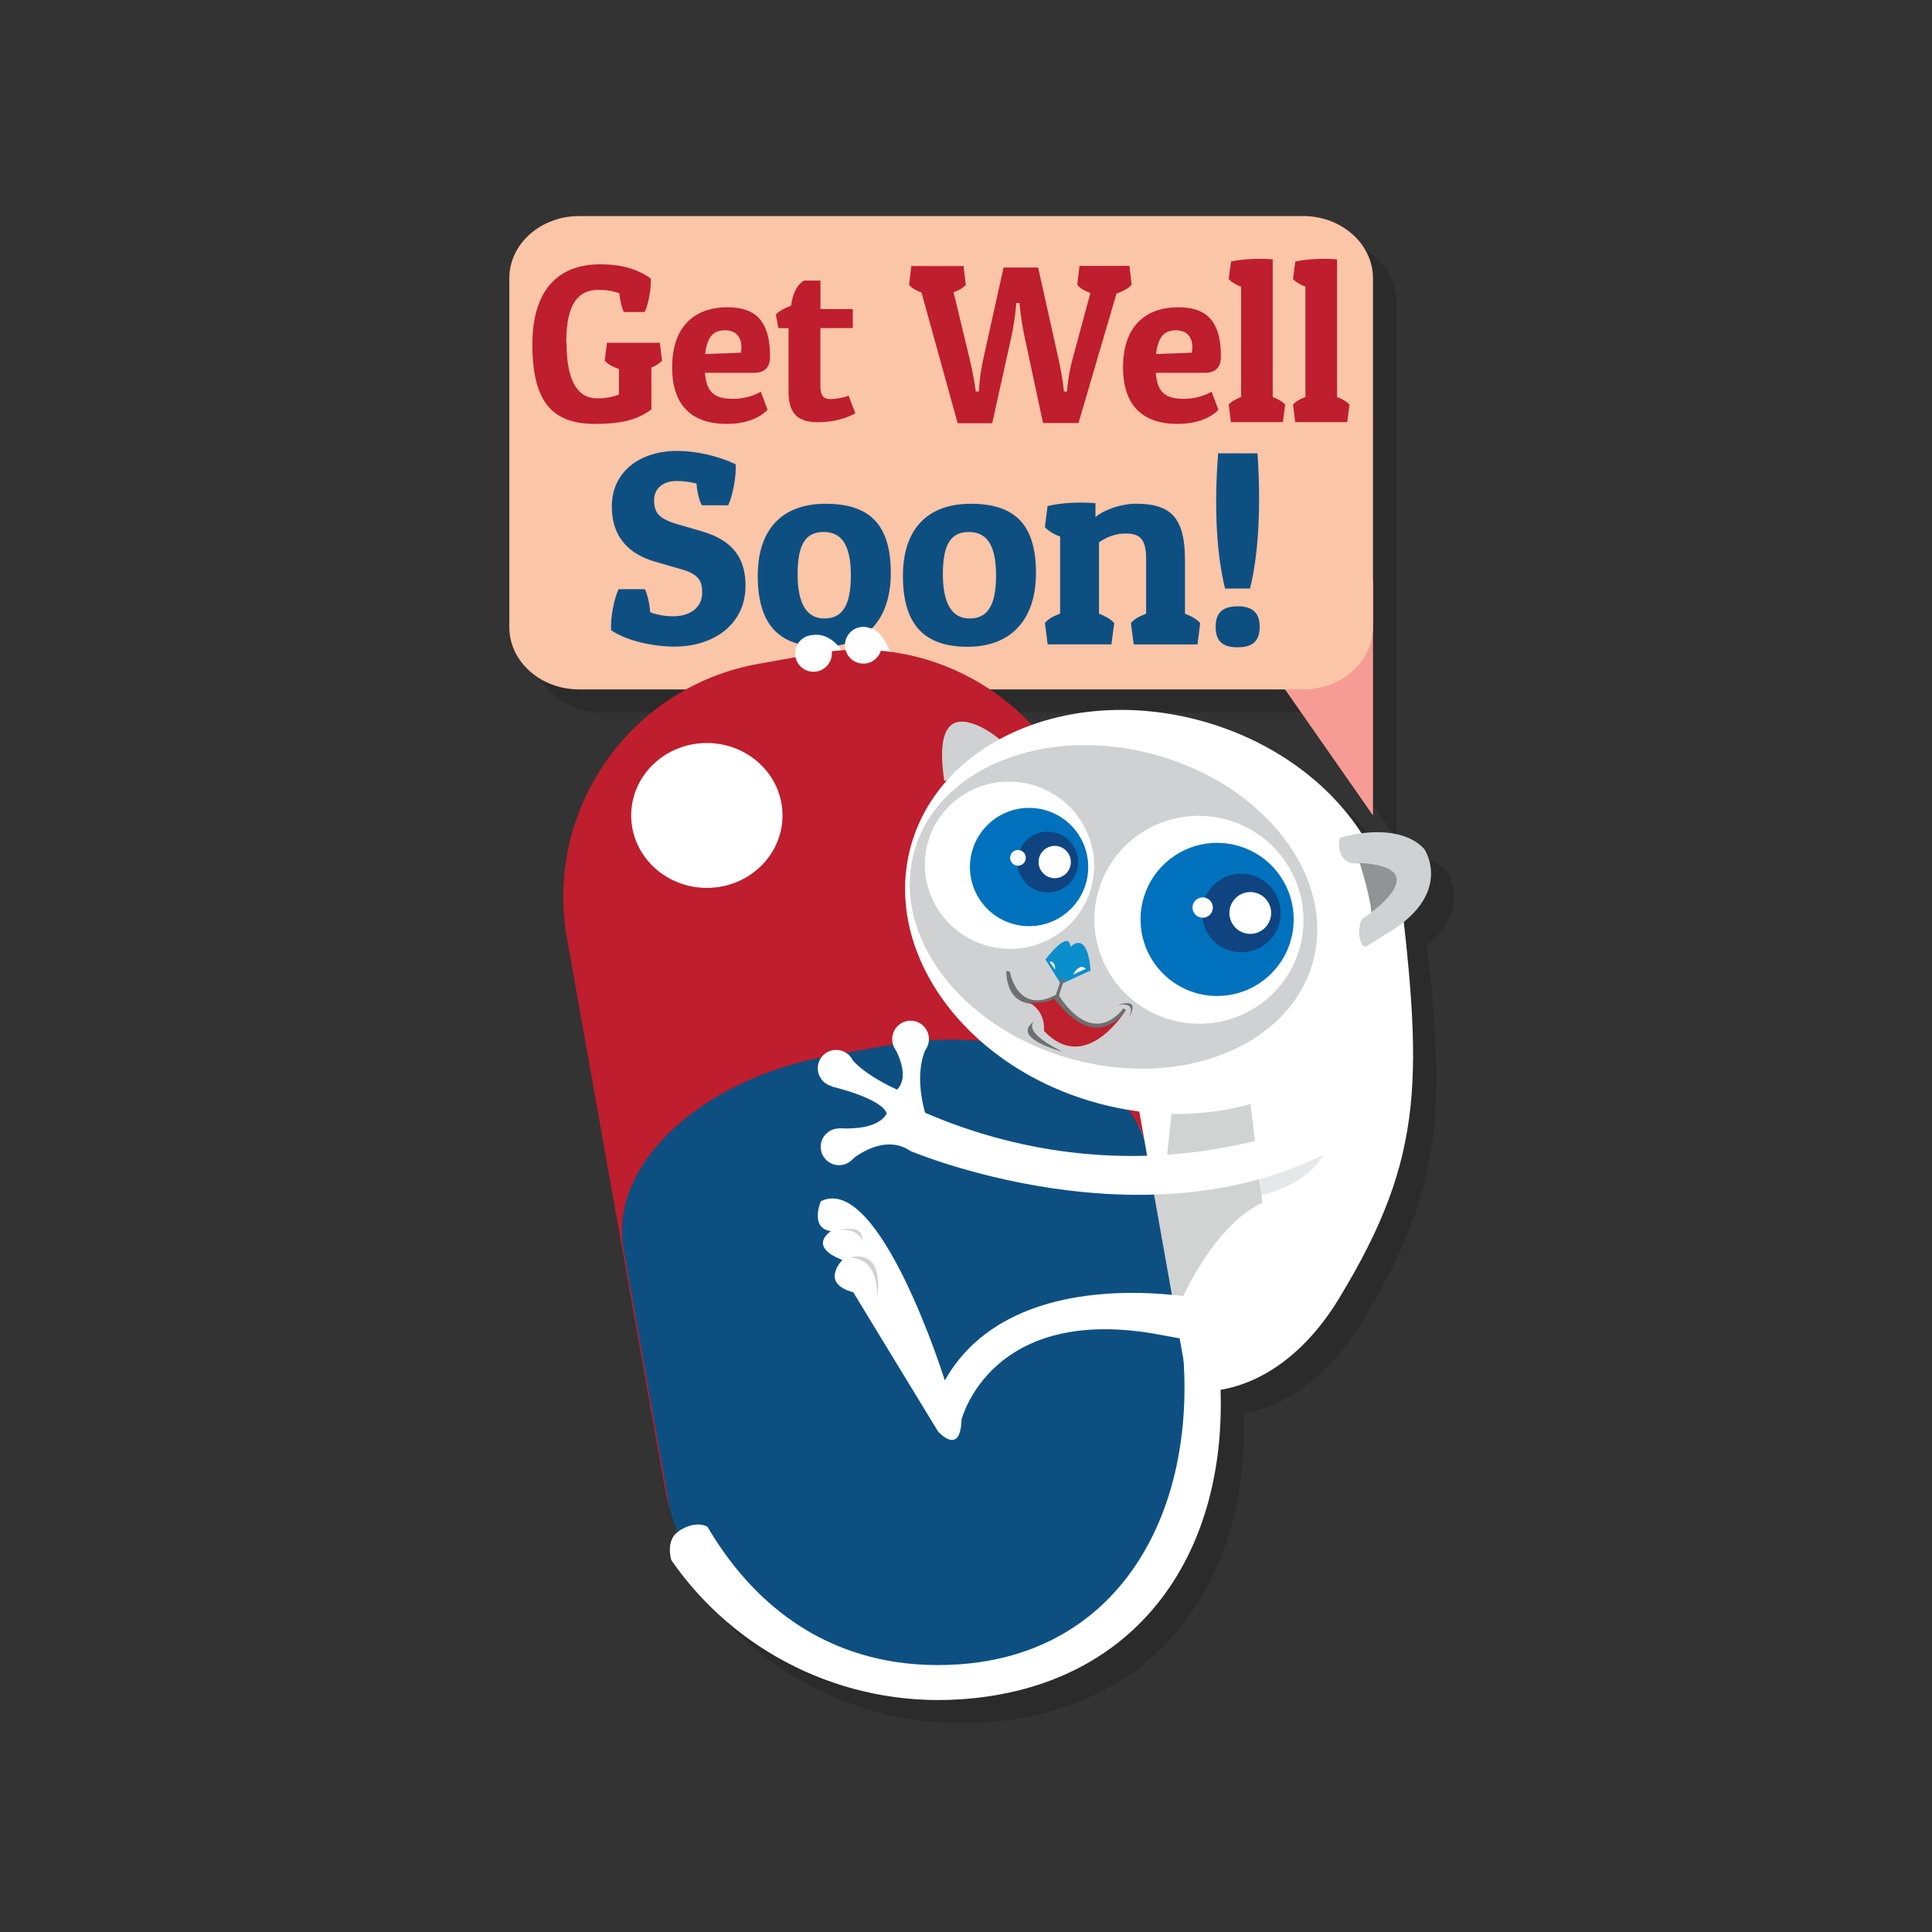 <svg xmlns="http://www.w3.org/2000/svg" width="250" height="250" viewBox="0 0 250 250"><rect x="0" y="0" width="250" height="250" fill="#333333" stroke="none"/><path opacity=".15" d="M187.304 112.867c-.868-.958-1.996-1.51-3.188-1.808-1.62-.47-3.395-.43-4.838-.25-4.245-6.6-11.547-12.04-20.653-14.57-7.835-2.18-15.634-1.82-22.144.53-1.62-1.73-3.43-3.27-5.4-4.58h38.21l11.39 16.31V39c0-4.45-4.05-8.06-9.04-8.06H77.95c-4.993 0-9.04 3.61-9.04 8.06v45.14c0 4.45 4.05 8.06 9.04 8.06h13.84c-11.204 6.16-17.78 18.96-15.416 32.24l12.6 70.753c.195 1.097.448 2.172.753 3.218.28.97.606 1.91.973 2.82-.206.16-.37.32-.476.46-.62.89-.657 1.99-.357 3.18 8.074 11.71 22.042 19.03 37.385 18.03 22.433-1.46 34.424-18.2 33.703-40.05 5.335-.89 10.932-4.61 15.294-11.78 10.26-16.87 10.84-26.85 8.4-48.75 5.85-4.73 2.65-9.43 2.65-9.43z"/><path fill="#F69C95" d="M177.664 75.114v30.405L162.29 83.49"/><path fill="#FBC5A7" d="M177.664 81.15c0 4.45-4.05 8.06-9.044 8.06H74.946c-4.993 0-9.042-3.61-9.042-8.06V36.017c0-4.45 4.05-8.06 9.042-8.06h93.674c4.993 0 9.044 3.61 9.044 8.06V81.15z"/><path fill="#BE1E2D" d="M73.306 44.323c0 5.09 1.492 7.225 3.978 7.225 1.053 0 2.02-.176 2.808-.498v-3.305c-.79-.263-1.492-.644-1.843-1.082l.29-2.31h6.84l.29 2.31c-.29.35-.79.643-1.38.907v5.41c-1.9 1.405-4.01 1.873-7.29 1.873-5.47 0-8.11-2.78-8.11-10.267 0-7.196 3.45-10.384 8.8-10.384 2.69 0 4.77.585 6.52 1.843.09 1.23-.29 3.305-.79 4.33h-2.69c-.26-.5-.5-1.493-.59-2.43-.85-.29-1.64-.437-2.69-.437-2.4 0-4.18 1.462-4.18 6.815zM99.32 53.01s-1.432 1.843-5.293 1.843c-4.71 0-7.05-2.603-7.05-7.313 0-5.997 3.657-7.78 7.08-7.78 3.247 0 5.587 1.257 5.587 6.375 0 1.346-.644 2.106-2.077 2.106H91.22c.175 2.46 1.198 3.37 3.597 3.37 2.223 0 3.627-.93 3.627-.93l.877 2.34zm-8.072-7.196l4.622-.175c.322-1.82-.497-2.9-2.047-2.9-1.464 0-2.312.76-2.575 3.07zm9.184-5.147c.41-.468 1.258-.85 1.93-1.112.176-1.23.557-2.545 1.668-3.247h2.136v3.686h4.183v2.457h-4.19v7.4c0 1.15.23 1.79 1.28 1.79.61 0 1.61-.14 2.37-.44l.87 2.29c-1.55.79-3.02 1.14-4.92 1.14-2.9 0-3.72-1.55-3.72-3.95v-8.22h-1.32l-.33-1.78zm27.995 14.1h-4.505l-4.68-16.908c-.702-.27-1.316-.62-1.61-1l.293-2.43h6.757l.293 2.43c-.322.38-.907.73-1.58.96l2.077 8.63c.585 2.45.79 4.21.79 4.21h.41s.028-1.73.555-4.16l2.633-11.88h4.476l2.632 11.81c.556 2.46.702 4.24.702 4.24h.41s.06-1.79.7-4.18l2.313-8.57c-.73-.27-1.375-.65-1.697-1.08l.293-2.43h6.46l.29 2.43c-.38.46-1.14.87-1.96 1.14l-4.92 16.76h-4.59l-2.37-11.06c-.53-2.49-.68-4.48-.68-4.48h-.41s-.12 2.02-.65 4.44l-2.46 11.09zm29.237-1.757s-1.434 1.843-5.294 1.843c-4.71 0-7.05-2.603-7.05-7.313 0-5.997 3.656-7.78 7.078-7.78 3.247 0 5.588 1.257 5.588 6.375 0 1.346-.644 2.106-2.077 2.106h-6.35c.17 2.46 1.2 3.37 3.6 3.37 2.22 0 3.62-.93 3.62-.93l.88 2.34zm-8.073-7.196l4.63-.175c.32-1.82-.5-2.9-2.05-2.9-1.46 0-2.31.76-2.57 3.07zm9.69-11.964c1.52-.35 3.78-.438 5.41-.29v17.81c.68.264 1.29.614 1.61.995l-.3 2.255h-6.72l-.29-2.253c.3-.38.91-.73 1.61-.995V37.098c-.67-.234-1.23-.585-1.61-.995l.3-2.252zm8.32 0c1.52-.35 3.78-.438 5.41-.29v17.81c.68.264 1.29.614 1.61.995l-.29 2.252h-6.73l-.29-2.253c.3-.38.91-.73 1.61-.995V37.09c-.67-.234-1.23-.585-1.61-.995l.3-2.25z"/><path fill="#0E4F82" d="M90.843 65.402c-.43-.61-.682-2.223-.717-2.833-.682-.18-1.686-.33-2.582-.33-1.685 0-2.904.93-2.904 2.47 0 1.57.538 2.4 3.012 3.12l3.19.93c2.905.86 5.63 2.54 5.63 7.02 0 5.05-4.16 7.89-9.18 7.89-2.653 0-6.096-.68-8.21-2.12-.108-1.51.357-4.05.967-5.31h3.4c.32.64.61 1.86.68 2.97.93.39 2.11.54 2.97.54 2.04 0 3.76-1.01 3.76-3.05 0-1.12-.15-2.26-2.37-2.94l-3.69-1.07c-3.12-.9-5.63-2.91-5.63-7.17 0-4.41 3.55-7.17 8.46-7.17 2.4 0 5.2.61 7.56 1.72.11 1.5-.36 4.05-.96 5.31h-3.4zm15.997-.214c5.702 0 8.427 2.69 8.427 8.964 0 5.953-3.156 9.54-8.857 9.54-5.666 0-8.355-2.94-8.355-9.18 0-5.99 3.12-9.324 8.785-9.324zm-.18 14.845c2.26 0 3.443-1.542 3.443-5.594 0-4.09-1.327-5.6-3.514-5.6s-3.38 1.36-3.38 5.45c0 4.05 1.32 5.74 3.44 5.74zm18.97-14.845c5.7 0 8.425 2.69 8.425 8.964 0 5.953-3.155 9.54-8.856 9.54-5.67 0-8.36-2.94-8.36-9.18 0-5.99 3.12-9.324 8.78-9.324zm-.18 14.845c2.258 0 3.44-1.542 3.44-5.594 0-4.09-1.326-5.6-3.513-5.6-2.188 0-3.37 1.36-3.37 5.45 0 4.05 1.327 5.74 3.442 5.74zm10.135-14.56c1.864-.43 4.16-.537 6.167-.357v1.793c1.22-1.01 3.443-1.73 5.235-1.73 4.698 0 6.348 1.97 6.348 7.35v6.88c.824.32 1.577.75 1.972 1.22l-.358 2.76h-8.25l-.36-2.76c.36-.47 1.11-.9 1.97-1.22v-7.1c0-2.73-.94-3.27-2.69-3.27-1.4 0-2.55.54-3.41 1.14v9.22c.82.32 1.57.75 1.97 1.22l-.36 2.76h-8.25l-.36-2.76c.35-.47 1.11-.9 1.97-1.22v-9.97c-.83-.29-1.51-.72-1.97-1.22l.35-2.76zm24.553 12.982c1.757 0 2.868.68 2.868 2.653 0 2.008-1.11 2.653-2.868 2.653s-2.833-.64-2.833-2.65c0-1.97 1.076-2.65 2.833-2.65zm-1.614-2.295c-1.112-4.447-1.435-10.686-.896-17.5h5.092c.466 6.814.144 13.053-.97 17.5h-3.226z"/><path fill="#FFF" d="M105.266 82.174s3.305-.847 5.21 5.366c1.907 6.213 2.19-6.226 2.19-6.226s1.84-.11 3.413 5.614c1.57 5.723-6.22 6.448-6.22 6.448l-5.35-7.173.75-4.03zm41.227 39.754l.965 26.97s-10.383 6.375-6.23 20.048c4.155 13.67 21.6 16.233 32.022-.894 11.342-18.638 10.858-28.874 7.54-56.068"/><path fill="#D1D2D2" d="M160.792 134.328l2.562 21.333s-7.48 2.49-13.028 18.96c0 0-19.644-12.36.315-21.55l3.47-32.77 6.69 14.04z"/><path fill="#BE1E2D" d="M107.395 136.63l7.55-1.344c15.576-2.773 29.755 2.594 33.117 12.127l-6.778-38.06c-2.97-16.67-18.886-27.774-35.555-24.806l-7.55 1.345c-16.67 2.97-27.78 18.888-24.81 35.554l12.6 70.752c.19 1.097.44 2.172.75 3.218l-6.02-33.844c-1.93-10.806 10.02-21.972 26.69-24.94z"/><path fill="#0E4F82" d="M121.527 217.003l7.552-1.344c16.66-2.97 27.77-18.89 24.8-35.56l-5.82-32.69c-3.36-9.54-17.54-14.9-33.12-12.13l-7.55 1.34c-16.67 2.97-28.62 14.13-26.7 24.94l6.02 33.84c4.31 14.85 19.23 24.36 34.8 21.58z"/><ellipse fill="#FFF" cx="91.466" cy="105.519" rx="9.79" ry="9.373"/><path fill="#FFF" d="M155.19 168.053s-24.178-4.97-32.93 10.574c0 0-8.43-26.956-16.044-23.187 0 0-1.49 3.485 1.306 3.87 0 0-3.12 1.95 1.48 3.726 0 0-2.986 3.003 1.41 4.184l10.962 18s2.896 3.314 3.046-1.51c0 0 3.76-15.19 25.85-10.963 22.09 4.23 4.92-4.694 4.92-4.694z"/><path fill="#D0D1D2" d="M109.798 162.763s3.944-.49 3.674 5.29c0 0 1.315-6.64-3.674-5.29zm-1.223-3.625s3.353-.827 2.946 1.488c0 0-.09-1.6-2.94-1.488zm20.538-63.516s-8.912-7.71-6.923 5.45l2.16-.932 4.763-4.518z"/><path fill="#D0D1D2" d="M129.398 95.702s-8.91-7.712-6.92 5.45l2.158-.932 4.762-4.518z"/><ellipse transform="rotate(15.5 148.5 117.7)" fill="#FFF" cx="148.768" cy="117.939" rx="31.982" ry="25.627"/><ellipse transform="rotate(15.5 143.9 117.1)" fill="#D0D1D2" cx="144.148" cy="117.295" rx="26.766" ry="20.416"/><path fill="#D0D1D2" d="M173.65 108.497s7.278-2.35 10.653 1.37c0 0 4.054 5.936-5.286 11.198l-2.32 1.473s-1.09-1.39-.205-3.497c0 0 11.138-7.21-1.555-7.33 0 0-1.87-.66-1.287-3.2z"/><path fill="#0B8ECC" d="M138.518 122.535s2.16-2.39 2.607 3.042l-3.84 1.768-2-3.184s3.03-4.05 3.233-1.62z"/><path fill="#FFF" d="M140.516 125.356l-1.65.75c-.002 0 .768-1.562 1.65-.75zm-3.994.104l-.722-1.025s.788-.144.722 1.024z"/><ellipse transform="rotate(15.5 130.5 111.7)" fill="#FFF" cx="130.694" cy="111.917" rx="10.965" ry="10.808"/><ellipse transform="rotate(15.5 155 118.8)" fill="#FFF" cx="155.199" cy="118.974" rx="13.536" ry="13.446"/><path fill="#919396" d="M175.676 110.836c-.005-.012 2.217 6.583 1.735 8.403l1.29-1.2s9.2-7.65-3.01-7.21z"/><path fill="#D0D1D2" d="M173.363 108.42s7.28-2.352 10.653 1.368c0 0 4.056 5.937-5.285 11.198l-2.32 1.474s-1.09-1.39-.2-3.498c0 0 11.14-7.21-1.55-7.34 0 .002-1.87-.663-1.28-3.202z"/><path fill="#6D6F71" d="M137.38 126.51l-.938 2.722.43.08.88-2.736"/><path fill="#6D6F71" d="M130.674 125.742s.97 5.623 5.938 2.997l.26.57s-6.485 2.82-6.666-3.66l.468.08z"/><path fill="#BE202E" d="M145.683 130.685s-5.11 8.534-10.602 2.704c0 0 .34-2.41-1.9-3.66 0 0 1.94.19 3.27-.51 0 0 5.4 6.79 8.92 1.29"/><path fill="#6D6F71" d="M136.98 128.723s4.003 7.047 8.38 1.802l.323.16s-3.54 6.004-9.24-1.452l.536-.51z"/><path fill="#6D6F71" d="M144.532 130.095s2.7-.738 1.518 1.612c0 0 1.866-2.786-1.518-1.612zm-10.7 2.06s-1.794 1.255 3.618 3.914c0 0-6.816-1.73-3.617-3.92z"/><path fill="#E6E7E8" d="M163.227 154.61s6.29-.994 8.532-6.212l-8.72 3.104.18 3.107z"/><path fill="#FFF" d="M158.58 173.384c.13.926-5.485 1.688-5.424 2.636 1.32 20.296-8.594 38.01-29.197 39.353-14.67.954-25.54-6.09-32.42-17.818-1.61-.855-3.75.4-4.32 1.138-.62.886-.66 1.984-.36 3.172 8.07 11.71 22.04 19.028 37.38 18.03 23.06-1.503 35.09-19.157 33.61-41.912-.12-1.81 5.14-5.646 4.76-7.354-1.53.58-2.92 1.47-4.05 2.75zm13.65-24.456c-24.3 12.782-54.45 0-54.45 0l1.957-4.922c27.96 12.01 50.778.874 50.778.874"/><circle fill="#FFF" cx="117.827" cy="134.453" r="2.377"/><circle fill="#FFF" cx="111.713" cy="83.493" r="2.377"/><circle fill="#FFF" cx="105.266" cy="84.551" r="2.377"/><circle fill="#FFF" cx="108.196" cy="138.236" r="2.377"/><circle fill="#FFF" cx="108.575" cy="148.398" r="2.377"/><path fill="#FFF" d="M119.995 135.427h-4.336s2.3 3.652.42 5.572c0 0-4.78-2.08-6.29-4.52l-1.6 1.15-.56 2.97s6.36 1.46 7.11 3.46c0 0-.71 2.24-6.18 1.94l.24 1.43 1.45 2.6s4.02-3.46 7.5-1.13c0 0 3.31-2.55 3.31-2.91 0-.36-1.35-2.02-1.35-2.02s-1.61-5.01.25-8.58z"/><circle fill="#0071BC" cx="133.163" cy="112.192" r="7.653"/><path fill="#0F4481" d="M132.612 114.12c-1.42-1.644-1.24-4.125.4-5.545s4.12-1.243 5.543.4c1.42 1.64 1.24 4.124-.4 5.544-1.64 1.41-4.123 1.24-5.543-.4z"/><path fill="#FFF" d="M134.9 112.913c-.754-.874-.658-2.19.214-2.945.87-.754 2.19-.662 2.946.21.755.874.658 2.193-.214 2.95-.87.753-2.19.657-2.945-.215z"/><circle fill="#FFF" cx="131.722" cy="111.005" r="1.017"/><path fill="#0071BC" d="M157.493 109.066c5.474 0 9.91 4.436 9.91 9.907 0 5.472-4.437 9.907-9.91 9.907-5.47 0-9.906-4.435-9.906-9.907 0-5.47 4.436-9.907 9.906-9.907z"/><path fill="#0F4481" d="M156.78 121.468c-1.84-2.127-1.606-5.34.518-7.177 2.124-1.83 5.336-1.6 7.177.52 1.838 2.13 1.605 5.34-.52 7.18-2.12 1.84-5.336 1.61-7.175-.52z"/><path fill="#FFF" d="M159.744 119.908c-.978-1.13-.854-2.836.275-3.813 1.12-.977 2.83-.857 3.81.273.97 1.13.85 2.838-.28 3.816-1.13.977-2.84.852-3.81-.276z"/><circle fill="#FFF" cx="155.628" cy="117.438" r="1.317"/></svg>